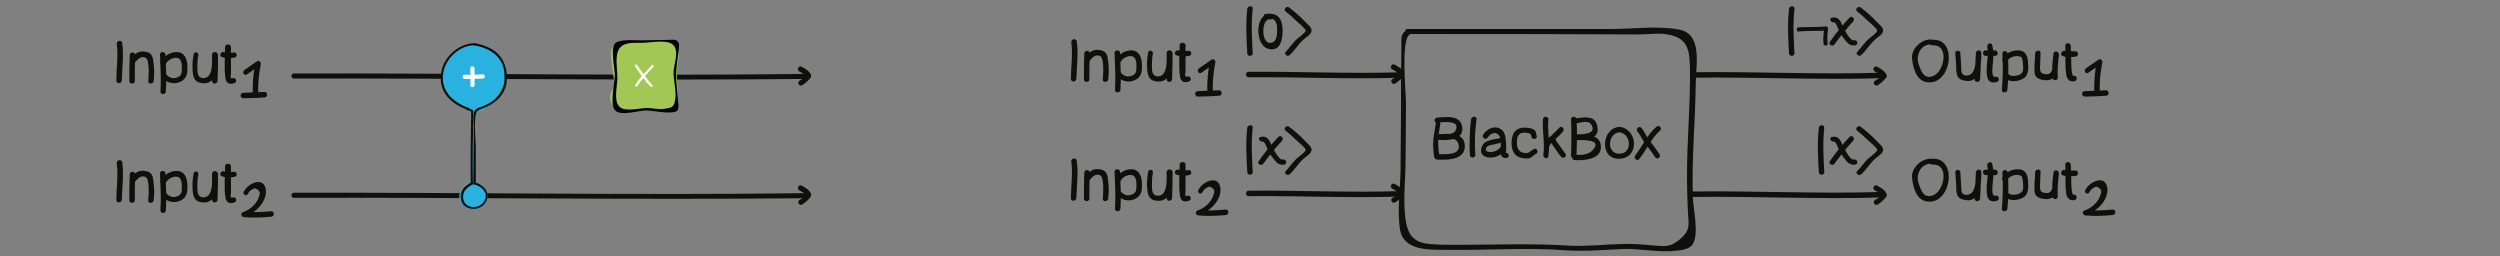 <?xml version="1.0" encoding="utf-8"?>
<!-- Generator: Adobe Illustrator 19.0.0, SVG Export Plug-In . SVG Version: 6.00 Build 0)  -->
<svg version="1.2" baseProfile="tiny" id="Layer_1" xmlns="http://www.w3.org/2000/svg" xmlns:xlink="http://www.w3.org/1999/xlink"
	 x="0px" y="0px" viewBox="0 0 595.3 61" xml:space="preserve">
<rect x="0" y="0" width="595.3" height="61" fill="#808080" stroke="none"/>
<g id="XMLID_1500_">
	<g id="XMLID_1831_">
		<path id="XMLID_1836_" fill="#0F0F0D" d="M193.1,17.8c-0.4-0.9-1.3-1.4-2.2-1.9c-0.7-0.4-1.3,0.7-0.6,1.1s1.4,0.7,1.7,1.5
			C192.3,19.1,193.4,18.5,193.1,17.8L193.1,17.8z"/>
	</g>
</g>
<g id="XMLID_44_">
	<g id="XMLID_1824_">
		<path id="XMLID_1829_" fill="#0F0F0D" d="M192,17.9c-0.4,0.6-1,1-1.6,1.3c-0.7,0.4-0.1,1.5,0.6,1.1c0.8-0.5,1.5-1.1,2-1.8
			c0.2-0.3,0-0.7-0.2-0.9C192.5,17.5,192.2,17.7,192,17.9L192,17.9z"/>
	</g>
</g>
<g id="XMLID_20_">
	<g id="XMLID_37_">
		<path id="XMLID_47_" fill="#0F0F0D" d="M70,18.7c40.6-0.1,81.1,0.5,121.7,0.1c0.8,0,0.8-1.2,0-1.2c-40.6,0.5-81.1-0.2-121.7-0.1
			C69.2,17.5,69.2,18.7,70,18.7L70,18.7z"/>
	</g>
</g>
<g id="XMLID_123_">
	<g id="XMLID_125_">
		<path id="XMLID_129_" fill="#0F0F0D" d="M193.1,46.1c-0.4-0.9-1.3-1.4-2.2-1.9c-0.7-0.4-1.3,0.7-0.6,1.1c0.7,0.4,1.4,0.7,1.7,1.5
			C192.3,47.5,193.4,46.8,193.1,46.1L193.1,46.1z"/>
	</g>
</g>
<g id="XMLID_116_">
	<g id="XMLID_118_">
		<path id="XMLID_122_" fill="#0F0F0D" d="M192,46.3c-0.4,0.6-1,1-1.6,1.3c-0.7,0.4-0.1,1.5,0.6,1.1c0.8-0.5,1.5-1.1,2-1.8
			c0.2-0.3,0-0.7-0.2-0.9C192.5,45.9,192.2,46,192,46.3L192,46.3z"/>
	</g>
</g>
<g id="XMLID_81_">
	<g id="XMLID_28_">
		<path id="XMLID_33_" fill="#0F0F0D" d="M70,47.1c40.6-0.1,81.1,0.5,121.7,0.1c0.8,0,0.8-1.2,0-1.2c-40.6,0.5-81.1-0.2-121.7-0.1
			C69.2,45.9,69.2,47.1,70,47.1L70,47.1z"/>
	</g>
</g>
<g id="XMLID_1600_">
	<g id="XMLID_1703_">
		<path id="XMLID_1709_" fill="#0F0F0D" d="M27.8,10.5c0.4,2.8-0.1,5.9-0.1,8.7c0,0.8,1.2,0.8,1.3,0c0.1-3,0.5-6.1,0.1-9
			C28.9,9.4,27.7,9.7,27.8,10.5L27.8,10.5z"/>
	</g>
</g>
<g id="XMLID_1601_">
	<g id="XMLID_1695_">
		<path id="XMLID_1701_" fill="#0F0F0D" d="M30.9,13.1c-0.1,2.1-0.1,4.2-0.1,6.2c0,0.8,1.3,0.8,1.3,0c0-2.1,0-4.1,0.1-6.2
			C32.2,12.3,30.9,12.3,30.9,13.1L30.9,13.1z"/>
	</g>
</g>
<g id="XMLID_1602_">
	<g id="XMLID_1687_">
		<path id="XMLID_1693_" fill="#0F0F0D" d="M32,15c0.6-0.6,1.1-1.3,1.9-1.4c1.1-0.1,1.3,0.8,1.4,1.6c0.2,1.4,0.1,2.7,0,4.1
			c-0.1,0.8,1.2,0.8,1.3,0c0.1-1.3,0.2-2.6,0-3.9c-0.1-0.8-0.1-1.9-0.7-2.5c-0.6-0.6-1.7-0.7-2.5-0.6c-1,0.2-1.6,1-2.3,1.7
			C30.6,14.7,31.4,15.6,32,15L32,15z"/>
	</g>
</g>
<g id="XMLID_1603_">
	<g id="XMLID_1679_">
		<path id="XMLID_1684_" fill="#0F0F0D" d="M38.1,13c0.1,2.9,0.3,5.9,0.1,8.8c0,0.8,1.2,0.8,1.3,0c0.2-2.9,0-5.9-0.1-8.8
			C39.3,12.2,38.1,12.2,38.1,13L38.1,13z"/>
	</g>
</g>
<g id="XMLID_1605_">
	<g id="XMLID_1670_">
		<path id="XMLID_1676_" fill="#0F0F0D" d="M39.4,15.3c0.5-0.8,1.1-1.3,2-1.5c1.5-0.3,1.9,0.8,1.9,2.1c0,1.1,0.1,2.1-1,2.5
			c-1.1,0.5-2.1,0.1-2.8-0.8c-0.5-0.6-1.4,0.3-0.9,0.9c1.1,1.2,2.8,1.7,4.3,1c1.8-0.8,1.8-2.4,1.7-4.1c-0.1-1.4-0.7-2.9-2.3-3
			s-3.1,0.8-4,2.2C37.9,15.3,38.9,16,39.4,15.3L39.4,15.3z"/>
	</g>
</g>
<g id="XMLID_1606_">
	<g id="XMLID_1662_">
		<path id="XMLID_1668_" fill="#0F0F0D" d="M46.1,12.9c-0.3,1.6-0.4,3.3-0.1,5c0.3,1.3,1,1.8,2.2,1.9c3.6,0.4,3.7-4.3,3.6-6.8
			c0-0.8-1.3-0.8-1.3,0c0,1.6,0.3,5.4-1.9,5.6c-1.5,0.1-1.6-1.2-1.6-2.3c0-1,0-2,0.2-3C47.5,12.5,46.3,12.1,46.1,12.9L46.1,12.9z"/>
	</g>
</g>
<g id="XMLID_1608_">
	<g id="XMLID_1654_">
		<path id="XMLID_1660_" fill="#0F0F0D" d="M50.6,13.1c0,2.1,0,4.1-0.1,6.2c0,0.8,1.2,0.8,1.3,0c0.1-2.1,0.1-4.1,0.1-6.2
			C51.8,12.3,50.6,12.3,50.6,13.1L50.6,13.1z"/>
	</g>
</g>
<g id="XMLID_1610_">
	<g id="XMLID_1646_">
		<path id="XMLID_1652_" fill="#0F0F0D" d="M53.6,11.2c0,2.4-0.3,5.1,0.1,7.5c0.2,1.2,1,1.5,2.1,1.1c0.8-0.2,0.4-1.4-0.3-1.2
			C54.6,18.9,55,18,55,17.4c0-0.7,0-1.5,0-2.2c0-1.4,0-2.7,0-4.1C54.9,10.4,53.6,10.4,53.6,11.2L53.6,11.2z"/>
	</g>
</g>
<g id="XMLID_1619_">
	<g id="XMLID_1639_">
		<path id="XMLID_1644_" fill="#0F0F0D" d="M52.9,13.6c1,0.3,2,0.3,3,0.1c0.8-0.2,0.5-1.4-0.3-1.2s-1.5,0.1-2.3-0.1
			S52.1,13.4,52.9,13.6L52.9,13.6z"/>
	</g>
</g>
<g id="XMLID_246_">
	<g id="XMLID_248_">
		<path id="XMLID_252_" fill="#0F0F0D" d="M27.8,38.9c0.4,2.8-0.1,5.9-0.1,8.7c0,0.8,1.2,0.8,1.3,0c0.1-3,0.5-6.1,0.1-9
			C28.9,37.8,27.7,38.1,27.8,38.9L27.8,38.9z"/>
	</g>
</g>
<g id="XMLID_239_">
	<g id="XMLID_241_">
		<path id="XMLID_245_" fill="#0F0F0D" d="M30.9,41.5c-0.1,2-0.1,4.1-0.1,6.2c0,0.8,1.3,0.8,1.3,0c0-2.1,0-4.1,0.1-6.2
			C32.2,40.7,30.9,40.7,30.9,41.5L30.9,41.5z"/>
	</g>
</g>
<g id="XMLID_232_">
	<g id="XMLID_234_">
		<path id="XMLID_238_" fill="#0F0F0D" d="M32,43.4c0.6-0.6,1.1-1.3,1.9-1.4c1.1-0.1,1.3,0.8,1.4,1.6c0.2,1.4,0.1,2.7,0,4.1
			c-0.1,0.8,1.2,0.8,1.3,0c0.1-1.3,0.2-2.6,0-3.9c-0.1-0.8-0.1-1.9-0.7-2.5c-0.6-0.6-1.7-0.7-2.5-0.6c-1,0.2-1.6,1-2.3,1.7
			C30.6,43.1,31.4,43.9,32,43.4L32,43.4z"/>
	</g>
</g>
<g id="XMLID_225_">
	<g id="XMLID_227_">
		<path id="XMLID_231_" fill="#0F0F0D" d="M38.1,41.3c0.1,2.9,0.3,5.9,0.1,8.8c0,0.8,1.2,0.8,1.3,0c0.2-2.9,0-5.9-0.1-8.8
			C39.3,40.5,38.1,40.5,38.1,41.3L38.1,41.3z"/>
	</g>
</g>
<g id="XMLID_218_">
	<g id="XMLID_220_">
		<path id="XMLID_224_" fill="#0F0F0D" d="M39.4,43.6c0.5-0.8,1.1-1.3,2-1.5c1.5-0.3,1.9,0.8,1.9,2.1c0,1.1,0.1,2.1-1,2.5
			c-1.1,0.5-2.1,0.1-2.8-0.8c-0.5-0.6-1.4,0.3-0.9,0.9c1.1,1.2,2.8,1.7,4.3,1c1.8-0.8,1.8-2.4,1.7-4.1c-0.1-1.4-0.7-2.9-2.3-3
			s-3.1,0.8-4,2.2C37.9,43.7,38.9,44.3,39.4,43.6L39.4,43.6z"/>
	</g>
</g>
<g id="XMLID_211_">
	<g id="XMLID_213_">
		<path id="XMLID_217_" fill="#0F0F0D" d="M46.1,41.3c-0.3,1.6-0.4,3.3-0.1,5c0.3,1.3,1,1.8,2.2,1.9c3.6,0.4,3.7-4.3,3.6-6.8
			c0-0.8-1.3-0.8-1.3,0c0,1.6,0.3,5.4-1.9,5.6c-1.5,0.1-1.6-1.2-1.6-2.3c0-1,0-2,0.2-3C47.5,40.8,46.3,40.5,46.1,41.3L46.1,41.3z"/>
	</g>
</g>
<g id="XMLID_204_">
	<g id="XMLID_206_">
		<path id="XMLID_210_" fill="#0F0F0D" d="M50.6,41.4c0,2.1,0,4.1-0.1,6.2c0,0.8,1.2,0.8,1.3,0c0.1-2.1,0.1-4.1,0.1-6.2
			C51.8,40.6,50.6,40.6,50.6,41.4L50.6,41.4z"/>
	</g>
</g>
<g id="XMLID_197_">
	<g id="XMLID_199_">
		<path id="XMLID_203_" fill="#0F0F0D" d="M53.6,39.6c0,2.4-0.3,5.1,0.1,7.5c0.2,1.2,1,1.5,2.1,1.1c0.8-0.2,0.4-1.4-0.3-1.2
			c-0.9,0.3-0.5-0.6-0.5-1.2c0-0.7,0-1.5,0-2.2c0-1.4,0-2.7,0-4.1C54.9,38.8,53.6,38.8,53.6,39.6L53.6,39.6z"/>
	</g>
</g>
<g id="XMLID_190_">
	<g id="XMLID_192_">
		<path id="XMLID_196_" fill="#0F0F0D" d="M52.9,42c1,0.3,2,0.3,3,0.1c0.8-0.2,0.5-1.4-0.3-1.2s-1.5,0.1-2.3-0.1
			C52.5,40.6,52.1,41.8,52.9,42L52.9,42z"/>
	</g>
</g>
<g id="XMLID_34_">
	<g id="XMLID_1159_">
		<g id="XMLID_275_">
			<path id="XMLID_279_" fill="#0F0F0D" d="M58.8,17.7c1-0.7,1.9-1.3,2.9-2c-0.3-0.2-0.6-0.5-0.9-0.7c-0.5,2.5-0.7,5-0.6,7.6
				c0,0.8,1.3,0.8,1.3,0c-0.1-2.4,0.1-4.9,0.6-7.3c0.1-0.5-0.4-1-0.9-0.7c-1,0.7-1.9,1.3-2.9,2C57.5,17.1,58.1,18.2,58.8,17.7
				L58.8,17.7z"/>
		</g>
	</g>
	<g id="XMLID_795_">
		<g id="XMLID_269_">
			<path id="XMLID_273_" fill="#0F0F0D" d="M57.9,23.4c1.7,0,3.4-0.1,5.1-0.2c0.8,0,0.8-1.3,0-1.3c-1.7,0.1-3.4,0.1-5.1,0.2
				C57.1,22.1,57.1,23.4,57.9,23.4L57.9,23.4z"/>
		</g>
	</g>
</g>
<g id="XMLID_32_">
	<g id="XMLID_266_">
		<path id="XMLID_288_" fill="#0F0F0D" d="M59,46.2c0.2-0.4,0.5-0.8,0.9-1c0.6-0.4,0.9-0.5,1.5,0c0.5,0.4,0.5,0.6,0.4,1.2
			c-0.1,0.4-0.3,0.8-0.4,1.1c-0.7,1.4-2,2.5-3.5,3c-0.7,0.2-0.5,1.2,0.2,1.2c2.2,0.2,4.3,0.1,6.5-0.1c0.8-0.1,0.8-1.3,0-1.3
			c-2.2,0.2-4.3,0.3-6.5,0.1c0.1,0.4,0.1,0.8,0.2,1.2c2.5-0.9,5.3-3.5,5-6.4c-0.4-3.2-4-1.7-5.1,0.2C57.5,46.2,58.6,46.9,59,46.2
			L59,46.2z"/>
	</g>
</g>
<g id="XMLID_406_">
	<g id="XMLID_407_">
		<path id="XMLID_408_" fill="#0F0F0D" d="M449.2,17.8c-0.4-0.9-1.3-1.4-2.2-1.9c-0.7-0.4-1.3,0.7-0.6,1.1c0.7,0.4,1.4,0.7,1.7,1.5
			C448.5,19.1,449.6,18.5,449.2,17.8L449.2,17.8z"/>
	</g>
</g>
<g id="XMLID_403_">
	<g id="XMLID_404_">
		<path id="XMLID_405_" fill="#0F0F0D" d="M448.1,17.9c-0.4,0.6-1,1-1.6,1.3c-0.7,0.4-0.1,1.5,0.6,1.1c0.8-0.5,1.5-1.1,2-1.8
			c0.2-0.3,0-0.7-0.2-0.9C448.7,17.5,448.3,17.7,448.1,17.9L448.1,17.9z"/>
	</g>
</g>
<g id="XMLID_1592_">
	<g id="XMLID_1817_">
		<path id="XMLID_1822_" fill="#0F0F0D" d="M334.3,17.3c-0.4-0.9-1.3-1.4-2.2-1.9c-0.7-0.4-1.3,0.7-0.6,1.1c0.7,0.4,1.4,0.7,1.7,1.5
			C333.5,18.7,334.6,18,334.3,17.3L334.3,17.3z"/>
	</g>
</g>
<g id="XMLID_1517_">
	<g id="XMLID_1809_">
		<path id="XMLID_1815_" fill="#0F0F0D" d="M333.2,17.5c-0.4,0.6-1,1-1.6,1.3c-0.7,0.4-0.1,1.5,0.6,1.1c0.8-0.5,1.5-1.1,2-1.8
			c0.2-0.3,0-0.7-0.2-0.9C333.7,17.1,333.4,17.2,333.2,17.5L333.2,17.5z"/>
	</g>
</g>
<g id="XMLID_402_">
	<g id="XMLID_1768_">
		<path id="XMLID_1774_" fill="#0F0F0D" d="M297,2.1c-0.4,3.5-0.2,7.1,0,10.6c0,0.8,1.3,0.8,1.3,0c-0.2-3.5-0.4-7.1,0-10.6
			C298.4,1.3,297.1,1.3,297,2.1L297,2.1z"/>
	</g>
</g>
<g id="XMLID_401_">
	<g id="XMLID_1760_">
		<path id="XMLID_1766_" fill="#0F0F0D" d="M307.1,13.1c1.2-1.1,2-2.5,3.2-3.6c0.6-0.6,2-1.3,2-2.2c0.1-0.8-1-1.5-1.4-2
			c-1.2-1.3-2.5-2.4-3.9-3.5c-0.6-0.5-1.5,0.4-0.9,0.9c0.9,0.7,1.8,1.5,2.6,2.3c0.3,0.3,2.3,1.9,2.2,2.3c0,0.5-1.9,1.8-2.3,2.2
			c-0.9,0.9-1.6,2-2.5,2.9C305.7,12.8,306.6,13.7,307.1,13.1L307.1,13.1z"/>
	</g>
</g>
<g id="XMLID_387_">
	<g id="XMLID_394_">
		<g id="XMLID_398_">
			<g id="XMLID_399_">
				<path id="XMLID_400_" fill="#0F0F0D" d="M300.6,33.7c0.6-0.1,1.1,1.6,1.3,2c0.3,0.7,0.7,1.3,1.2,1.9c0.7,1,1.4,1.8,2.7,1.6
					c0.8-0.2,0.5-1.4-0.3-1.2c-1.1,0.2-2.5-3-2.9-3.8c-0.4-1-1.1-1.9-2.3-1.6C299.4,32.6,299.8,33.8,300.6,33.7L300.6,33.7z"/>
			</g>
		</g>
		<g id="XMLID_395_">
			<g id="XMLID_396_">
				<path id="XMLID_397_" fill="#0F0F0D" d="M300.8,39c1.4-1.9,2.9-3.8,4.5-5.5c0.5-0.6-0.3-1.5-0.9-0.9c-1.7,1.8-3.3,3.8-4.7,5.8
					C299.2,39,300.3,39.6,300.8,39L300.8,39z"/>
			</g>
		</g>
	</g>
	<g id="XMLID_391_">
		<g id="XMLID_392_">
			<path id="XMLID_393_" fill="#0F0F0D" d="M297,30.4c-0.4,3.5-0.2,7.1,0,10.6c0,0.8,1.3,0.8,1.3,0c-0.2-3.5-0.4-7.1,0-10.6
				C298.4,29.6,297.1,29.7,297,30.4L297,30.4z"/>
		</g>
	</g>
	<g id="XMLID_388_">
		<g id="XMLID_389_">
			<path id="XMLID_390_" fill="#0F0F0D" d="M307.1,41.5c1.2-1.1,2-2.5,3.2-3.6c0.6-0.6,2-1.3,2-2.2c0.1-0.8-1-1.5-1.4-2
				c-1.2-1.3-2.5-2.4-3.9-3.5c-0.6-0.5-1.5,0.4-0.9,0.9c0.9,0.7,1.8,1.5,2.6,2.3c0.3,0.3,2.3,1.9,2.2,2.3c0,0.5-1.9,1.8-2.3,2.2
				c-0.9,0.9-1.6,2-2.5,2.9C305.7,41.2,306.6,42,307.1,41.5L307.1,41.5z"/>
		</g>
	</g>
</g>
<g id="XMLID_351_">
	<g id="XMLID_358_">
		<g id="XMLID_385_">
			<path id="XMLID_386_" fill="#0F0F0D" d="M436.6,33.7c0.6-0.1,1.1,1.6,1.3,2c0.3,0.7,0.7,1.3,1.2,1.9c0.7,1,1.4,1.8,2.7,1.6
				c0.8-0.2,0.5-1.4-0.3-1.2c-1.1,0.2-2.5-3-2.9-3.8c-0.4-1-1.1-1.9-2.3-1.6C435.5,32.6,435.8,33.8,436.6,33.7L436.6,33.7z"/>
		</g>
	</g>
	<g id="XMLID_354_">
		<g id="XMLID_356_">
			<path id="XMLID_357_" fill="#0F0F0D" d="M436.8,39c1.4-1.9,2.9-3.8,4.5-5.5c0.5-0.6-0.3-1.5-0.9-0.9c-1.7,1.8-3.3,3.8-4.7,5.8
				C435.3,39,436.4,39.6,436.8,39L436.8,39z"/>
		</g>
	</g>
</g>
<g id="XMLID_9_">
	<g id="XMLID_22_">
		<g id="XMLID_23_">
			<path id="XMLID_127_" fill="#0F0F0D" d="M436.6,5.3c0.6-0.1,1.1,1.6,1.3,2c0.3,0.7,0.7,1.3,1.2,1.9c0.7,1,1.4,1.8,2.7,1.6
				c0.8-0.2,0.5-1.4-0.3-1.2c-1.1,0.2-2.5-3-2.9-3.8c-0.4-1-1.1-1.9-2.3-1.6C435.5,4.2,435.8,5.4,436.6,5.3L436.6,5.3z"/>
		</g>
	</g>
	<g id="XMLID_10_">
		<g id="XMLID_11_">
			<path id="XMLID_19_" fill="#0F0F0D" d="M436.8,10.6c1.4-1.9,2.9-3.8,4.5-5.5c0.5-0.6-0.3-1.5-0.9-0.9c-1.7,1.8-3.3,3.8-4.7,5.8
				C435.3,10.6,436.4,11.2,436.8,10.6L436.8,10.6z"/>
		</g>
	</g>
</g>
<g id="XMLID_347_">
	<g id="XMLID_349_">
		<path id="XMLID_350_" fill="#0F0F0D" d="M433.1,30.4c-0.4,3.5-0.2,7.1,0,10.6c0,0.8,1.3,0.8,1.3,0c-0.2-3.5-0.4-7.1,0-10.6
			C434.4,29.6,433.2,29.7,433.1,30.4L433.1,30.4z"/>
	</g>
</g>
<g id="XMLID_341_">
	<g id="XMLID_342_">
		<path id="XMLID_343_" fill="#0F0F0D" d="M443.2,41.5c1.2-1.1,2-2.5,3.2-3.6c0.6-0.6,2-1.3,2-2.2c0.1-0.8-1-1.5-1.4-2
			c-1.2-1.3-2.5-2.4-3.9-3.5c-0.6-0.5-1.5,0.4-0.9,0.9c0.9,0.7,1.8,1.5,2.6,2.3c0.3,0.3,2.3,1.9,2.2,2.3c0,0.5-1.9,1.8-2.3,2.2
			c-0.9,0.9-1.6,2-2.5,2.9C441.7,41.2,442.6,42,443.2,41.5L443.2,41.5z"/>
	</g>
</g>
<g id="XMLID_336_">
	<g id="XMLID_1728_">
		<path id="XMLID_1733_" fill="#0F0F0D" d="M403,18.5c15.1-0.2,30.3,0.6,45.4,0.1c0.8,0,0.8-1.3,0-1.3c-15.1,0.5-30.2-0.3-45.4-0.1
			C402.2,17.3,402.2,18.5,403,18.5L403,18.5z"/>
	</g>
</g>
<g id="XMLID_335_">
	<g id="XMLID_1719_">
		<path id="XMLID_1725_" fill="#0F0F0D" d="M297.3,18.4c12.1-0.1,24.3,0.5,36.4,0.1c0.8,0,0.8-1.3,0-1.3
			c-12.1,0.4-24.3-0.2-36.4-0.1C296.5,17.1,296.5,18.4,297.3,18.4L297.3,18.4z"/>
	</g>
</g>
<g id="XMLID_329_">
	<g id="XMLID_332_">
		<path id="XMLID_334_" fill="#0F0F0D" d="M449.2,46.1c-0.4-0.9-1.3-1.4-2.2-1.9c-0.7-0.4-1.3,0.7-0.6,1.1c0.7,0.4,1.4,0.7,1.7,1.5
			C448.5,47.5,449.6,46.8,449.2,46.1L449.2,46.1z"/>
	</g>
</g>
<g id="XMLID_325_">
	<g id="XMLID_327_">
		<path id="XMLID_328_" fill="#0F0F0D" d="M448.1,46.3c-0.4,0.6-1,1-1.6,1.3c-0.7,0.4-0.1,1.5,0.6,1.1c0.8-0.5,1.5-1.1,2-1.8
			c0.2-0.3,0-0.7-0.2-0.9C448.7,45.9,448.3,46,448.1,46.3L448.1,46.3z"/>
	</g>
</g>
<g id="XMLID_320_">
	<g id="XMLID_321_">
		<path id="XMLID_322_" fill="#0F0F0D" d="M334.3,45.7c-0.4-0.9-1.3-1.4-2.2-1.9c-0.7-0.4-1.3,0.7-0.6,1.1c0.7,0.4,1.4,0.7,1.7,1.5
			C333.5,47,334.6,46.4,334.3,45.7L334.3,45.7z"/>
	</g>
</g>
<g id="XMLID_314_">
	<g id="XMLID_315_">
		<path id="XMLID_318_" fill="#0F0F0D" d="M333.2,45.8c-0.4,0.6-1,1-1.6,1.3c-0.7,0.4-0.1,1.5,0.6,1.1c0.8-0.5,1.5-1.1,2-1.8
			c0.2-0.3,0-0.7-0.2-0.9C333.7,45.4,333.4,45.6,333.2,45.8L333.2,45.8z"/>
	</g>
</g>
<g id="XMLID_308_">
	<g id="XMLID_311_">
		<path id="XMLID_313_" fill="#0F0F0D" d="M403,46.9c15.1-0.2,30.3,0.6,45.4,0.1c0.8,0,0.8-1.3,0-1.3c-15.1,0.5-30.2-0.3-45.4-0.1
			C402.2,45.6,402.2,46.9,403,46.9L403,46.9z"/>
	</g>
</g>
<g id="XMLID_304_">
	<g id="XMLID_306_">
		<path id="XMLID_307_" fill="#0F0F0D" d="M297.3,46.7c12.1-0.1,24.3,0.5,36.4,0.1c0.8,0,0.8-1.3,0-1.3c-12.1,0.4-24.3-0.2-36.4-0.1
			C296.5,45.5,296.5,46.7,297.3,46.7L297.3,46.7z"/>
	</g>
</g>
<g id="XMLID_299_">
	<g id="XMLID_300_">
		<path id="XMLID_301_" fill="#0F0F0D" d="M255.1,10.1c0.4,2.8-0.1,5.9-0.1,8.7c0,0.8,1.2,0.8,1.3,0c0.1-3,0.5-6.1,0.1-9
			C256.2,9,255,9.3,255.1,10.1L255.1,10.1z"/>
	</g>
</g>
<g id="XMLID_293_">
	<g id="XMLID_294_">
		<path id="XMLID_297_" fill="#0F0F0D" d="M258.2,12.7c-0.1,2.1-0.1,4.1-0.1,6.2c0,0.8,1.3,0.8,1.3,0c0-2.1,0-4.1,0.1-6.2
			C259.5,11.9,258.2,11.9,258.2,12.7L258.2,12.7z"/>
	</g>
</g>
<g id="XMLID_284_">
	<g id="XMLID_290_">
		<path id="XMLID_292_" fill="#0F0F0D" d="M259.3,14.6c0.6-0.6,1.1-1.3,1.9-1.4c1.1-0.1,1.3,0.8,1.4,1.6c0.2,1.4,0.1,2.7,0,4.1
			c-0.1,0.8,1.2,0.8,1.3,0c0.1-1.3,0.2-2.6,0-3.9c-0.1-0.8-0.1-1.9-0.7-2.5s-1.7-0.7-2.5-0.6c-1,0.2-1.6,1-2.3,1.7
			C257.9,14.3,258.8,15.2,259.3,14.6L259.3,14.6z"/>
	</g>
</g>
<g id="XMLID_280_">
	<g id="XMLID_282_">
		<path id="XMLID_283_" fill="#0F0F0D" d="M265.4,12.6c0.1,2.9,0.3,5.9,0.1,8.8c0,0.8,1.2,0.8,1.3,0c0.2-2.9,0-5.9-0.1-8.8
			C266.7,11.8,265.4,11.8,265.4,12.6L265.4,12.6z"/>
	</g>
</g>
<g id="XMLID_261_">
	<g id="XMLID_262_">
		<path id="XMLID_263_" fill="#0F0F0D" d="M266.7,14.9c0.5-0.8,1.1-1.3,2-1.5c1.5-0.3,1.9,0.8,1.9,2.1c0,1.1,0.1,2.1-1,2.5
			c-1.1,0.5-2.1,0.1-2.8-0.8c-0.5-0.6-1.4,0.3-0.9,0.9c1.1,1.2,2.8,1.7,4.3,1c1.8-0.8,1.8-2.4,1.7-4.1c-0.1-1.4-0.7-2.9-2.3-3
			s-3.1,0.8-4,2.2C265.2,14.9,266.2,15.6,266.7,14.9L266.7,14.9z"/>
	</g>
</g>
<g id="XMLID_255_">
	<g id="XMLID_256_">
		<path id="XMLID_259_" fill="#0F0F0D" d="M273.4,12.5c-0.3,1.6-0.4,3.3-0.1,5c0.3,1.3,1,1.8,2.2,1.9c3.6,0.4,3.7-4.3,3.6-6.8
			c0-0.8-1.3-0.8-1.3,0c0,1.6,0.3,5.4-1.9,5.6c-1.5,0.1-1.6-1.2-1.6-2.3c0-1,0-2,0.2-3C274.8,12.1,273.6,11.7,273.4,12.5L273.4,12.5
			z"/>
	</g>
</g>
<g id="XMLID_188_">
	<g id="XMLID_189_">
		<path id="XMLID_254_" fill="#0F0F0D" d="M277.9,12.7c0,2.1,0,4.1-0.1,6.2c0,0.8,1.2,0.8,1.3,0c0.1-2.1,0.1-4.1,0.1-6.2
			C279.2,11.9,277.9,11.9,277.9,12.7L277.9,12.7z"/>
	</g>
</g>
<g id="XMLID_185_">
	<g id="XMLID_186_">
		<path id="XMLID_187_" fill="#0F0F0D" d="M280.9,10.8c0,2.4-0.3,5.1,0.1,7.5c0.2,1.2,1,1.5,2.1,1.1c0.8-0.2,0.4-1.4-0.3-1.2
			c-0.9,0.3-0.5-0.6-0.5-1.2c0-0.7,0-1.5,0-2.2c0-1.4,0-2.7,0-4.1C282.2,10,280.9,10,280.9,10.8L280.9,10.8z"/>
	</g>
</g>
<g id="XMLID_182_">
	<g id="XMLID_183_">
		<path id="XMLID_184_" fill="#0F0F0D" d="M280.2,13.2c1,0.3,2,0.3,3,0.1c0.8-0.2,0.5-1.4-0.3-1.2s-1.5,0.1-2.3-0.1
			S279.4,13,280.2,13.2L280.2,13.2z"/>
	</g>
</g>
<g id="XMLID_179_">
	<g id="XMLID_180_">
		<path id="XMLID_181_" fill="#0F0F0D" d="M255.1,38.5c0.4,2.8-0.1,5.9-0.1,8.7c0,0.8,1.2,0.8,1.3,0c0.1-3,0.5-6.1,0.1-9
			C256.2,37.4,255,37.7,255.1,38.5L255.1,38.5z"/>
	</g>
</g>
<g id="XMLID_176_">
	<g id="XMLID_177_">
		<path id="XMLID_178_" fill="#0F0F0D" d="M258.2,41.1c-0.1,2.1-0.1,4.1-0.1,6.2c0,0.8,1.3,0.8,1.3,0c0-2.1,0-4.1,0.1-6.2
			C259.5,40.3,258.2,40.3,258.2,41.1L258.2,41.1z"/>
	</g>
</g>
<g id="XMLID_173_">
	<g id="XMLID_174_">
		<path id="XMLID_175_" fill="#0F0F0D" d="M259.3,43c0.6-0.6,1.1-1.3,1.9-1.4c1.1-0.1,1.3,0.8,1.4,1.6c0.2,1.4,0.1,2.7,0,4.1
			c-0.1,0.8,1.2,0.8,1.3,0c0.1-1.3,0.2-2.6,0-3.9c-0.1-0.8-0.1-1.9-0.7-2.5s-1.7-0.7-2.5-0.6c-1,0.2-1.6,1-2.3,1.7
			C257.9,42.7,258.8,43.5,259.3,43L259.3,43z"/>
	</g>
</g>
<g id="XMLID_170_">
	<g id="XMLID_171_">
		<path id="XMLID_172_" fill="#0F0F0D" d="M265.4,40.9c0.1,2.9,0.3,5.9,0.1,8.8c0,0.8,1.2,0.8,1.3,0c0.2-2.9,0-5.9-0.1-8.8
			C266.7,40.1,265.4,40.1,265.4,40.9L265.4,40.9z"/>
	</g>
</g>
<g id="XMLID_167_">
	<g id="XMLID_168_">
		<path id="XMLID_169_" fill="#0F0F0D" d="M266.7,43.2c0.5-0.8,1.1-1.3,2-1.5c1.5-0.3,1.9,0.8,1.9,2.1c0,1.1,0.1,2.1-1,2.5
			c-1.1,0.5-2.1,0.1-2.8-0.8c-0.5-0.6-1.4,0.3-0.9,0.9c1.1,1.2,2.8,1.7,4.3,1c1.8-0.8,1.8-2.4,1.7-4.1c-0.1-1.4-0.7-2.9-2.3-3
			s-3.1,0.8-4,2.2C265.2,43.3,266.2,43.9,266.7,43.2L266.7,43.2z"/>
	</g>
</g>
<g id="XMLID_164_">
	<g id="XMLID_165_">
		<path id="XMLID_166_" fill="#0F0F0D" d="M273.4,40.9c-0.3,1.6-0.4,3.3-0.1,5c0.3,1.3,1,1.8,2.2,1.9c3.6,0.4,3.7-4.3,3.6-6.8
			c0-0.8-1.3-0.8-1.3,0c0,1.6,0.3,5.4-1.9,5.6c-1.5,0.1-1.6-1.2-1.6-2.3c0-1,0-2,0.2-3C274.8,40.4,273.6,40.1,273.4,40.9L273.4,40.9
			z"/>
	</g>
</g>
<g id="XMLID_161_">
	<g id="XMLID_162_">
		<path id="XMLID_163_" fill="#0F0F0D" d="M277.9,41c0,2.1,0,4.1-0.1,6.2c0,0.8,1.2,0.8,1.3,0c0.1-2.1,0.1-4.1,0.1-6.2
			C279.2,40.2,277.9,40.2,277.9,41L277.9,41z"/>
	</g>
</g>
<g id="XMLID_158_">
	<g id="XMLID_159_">
		<path id="XMLID_160_" fill="#0F0F0D" d="M280.9,39.2c0,2.4-0.3,5.1,0.1,7.5c0.2,1.2,1,1.5,2.1,1.1c0.8-0.2,0.4-1.4-0.3-1.2
			c-0.9,0.3-0.5-0.6-0.5-1.2c0-0.7,0-1.5,0-2.2c0-1.4,0-2.7,0-4.1C282.2,38.4,280.9,38.4,280.9,39.2L280.9,39.2z"/>
	</g>
</g>
<g id="XMLID_155_">
	<g id="XMLID_156_">
		<path id="XMLID_157_" fill="#0F0F0D" d="M280.2,41.6c1,0.3,2,0.3,3,0.1c0.8-0.2,0.5-1.4-0.3-1.2s-1.5,0.1-2.3-0.1
			C279.8,40.2,279.4,41.4,280.2,41.6L280.2,41.6z"/>
	</g>
</g>
<g id="XMLID_1627_">
	<g id="XMLID_1623_">
		<path id="XMLID_1635_" fill="#0F0F0D" d="M460,9.4c-2.4-0.2-5,2.2-4.7,4.6c0.3,2.7,1.3,5.9,4.5,5.6c5-0.4,6.2-10.6,0.3-10.1
			c-0.8,0.1-0.8,1.3,0,1.3c4.2-0.3,2.9,6.3,0.2,7.3c-2.3,0.9-2.9-1.3-3.5-3c-0.6-2.1,0.7-4.7,3.2-4.5C460.8,10.7,460.8,9.5,460,9.4
			L460,9.4z"/>
	</g>
</g>
<g id="XMLID_1642_">
	<g id="XMLID_1615_">
		<path id="XMLID_1621_" fill="#0F0F0D" d="M465.6,12.7c0.1,0.9,0.1,1.9,0.2,2.8c0,0.7,0,1.6,0.2,2.3c0.3,1.2,1.5,1.4,2.6,1.5
			c3.1,0,3.2-4.5,3.2-6.7c0-0.8-1.2-0.8-1.3,0c-0.1,2.1-0.2,4.2-0.3,6.3c0,0.8,1.2,0.8,1.3,0c0.1-2.1,0.2-4.2,0.3-6.3
			c-0.4,0-0.8,0-1.3,0c0,1.6,0.1,5.4-2.2,5.4c-1.3,0-1.3-1-1.3-2.1c-0.1-1.1-0.1-2.2-0.2-3.3C466.8,11.9,465.5,11.9,465.6,12.7
			L465.6,12.7z"/>
	</g>
</g>
<g id="XMLID_1649_">
	<g id="XMLID_1599_">
		<path id="XMLID_1613_" fill="#0F0F0D" d="M473.2,11.1c0.5,2.4-0.5,4.8,0,7.2c0.2,1.2,1.2,1.6,2.3,1.2c0.8-0.2,0.4-1.5-0.3-1.2
			c-1.3,0.4-0.6-3.3-0.6-3.9c0.1-1.2,0.1-2.4-0.2-3.6C474.3,10,473.1,10.3,473.2,11.1L473.2,11.1z"/>
	</g>
</g>
<g id="XMLID_1658_">
	<g id="XMLID_1591_">
		<path id="XMLID_1596_" fill="#0F0F0D" d="M472.8,13.3c0.8,0,1.6,0,2.3,0c0.8,0,0.8-1.2,0-1.3c-0.8,0-1.6,0-2.3,0
			C472,12,472,13.3,472.8,13.3L472.8,13.3z"/>
	</g>
</g>
<g id="XMLID_1666_">
	<g id="XMLID_1584_">
		<path id="XMLID_1588_" fill="#0F0F0D" d="M476.8,12.8c0.2,2.9,0.1,5.7-0.1,8.6c-0.1,0.8,1.2,0.8,1.3,0c0.3-2.9,0.3-5.7,0.1-8.6
			C478,12,476.8,11.9,476.8,12.8L476.8,12.8z"/>
	</g>
</g>
<g id="XMLID_1674_">
	<g id="XMLID_1577_">
		<path id="XMLID_1581_" fill="#0F0F0D" d="M477.9,14.6c0.4-0.7,1-1,1.8-1.2c0.5-0.1,1.3-0.1,1.7,0.3c0.2,0.3,0.2,0.9,0.3,1.3
			c0,0.6,0.2,1.5-0.1,2.1c-0.4,1-2.6,1.3-3.4,0.6c-0.6-0.5-1.5,0.4-0.9,0.9c1.2,1,3.2,0.9,4.5,0.1c1.4-0.8,1.2-2.8,1.1-4.1
			c-0.1-1.5-0.8-2.7-2.5-2.6c-1.4,0-2.8,0.7-3.5,1.9C476.4,14.7,477.5,15.3,477.9,14.6L477.9,14.6z"/>
	</g>
</g>
<g id="XMLID_1682_">
	<g id="XMLID_1570_">
		<path id="XMLID_1574_" fill="#0F0F0D" d="M484.6,12.7c0,1.5-0.3,3.3-0.1,4.8c0.2,1.2,1.4,1.5,2.5,1.6c3.4,0.3,3-3.9,3.2-6.2
			c0.1-0.7-1.1-0.9-1.2-0.2c-0.3,1.9-0.4,3.9-0.3,5.8c0.1,0.8,1.3,0.8,1.3,0c-0.1-1.8,0-3.7,0.3-5.5c-0.4-0.1-0.8-0.1-1.2-0.2
			c-0.1,0.9-0.2,1.9-0.3,2.8c-0.1,1.3-0.4,2.4-2.1,2c-1.2-0.2-0.9-1.4-0.9-2.3s0.1-1.9,0.1-2.8C485.9,11.9,484.7,11.9,484.6,12.7
			L484.6,12.7z"/>
	</g>
</g>
<g id="XMLID_1690_">
	<g id="XMLID_1563_">
		<path id="XMLID_1567_" fill="#0F0F0D" d="M491.8,10.9c0.1,2.2-0.1,4.6,0.2,6.8c0.1,1.1,0.9,2,2.1,1.6c0.7-0.3,0.4-1.5-0.3-1.2
			c-0.6,0.2-0.6-3.3-0.6-3.7c0-1.2-0.1-2.3-0.1-3.5C493,10.1,491.7,10.1,491.8,10.9L491.8,10.9z"/>
	</g>
</g>
<g id="XMLID_1698_">
	<g id="XMLID_1555_">
		<path id="XMLID_1560_" fill="#0F0F0D" d="M491.1,13.3c0.9,0.4,2.1,0.3,3.1,0.2c0.8,0,0.8-1.3,0-1.3c-0.4,0-0.8,0-1.2,0
			c-0.3,0-0.9,0.1-1.2-0.1C491,11.9,490.4,13,491.1,13.3L491.1,13.3z"/>
	</g>
</g>
<g id="XMLID_331_">
	<g id="XMLID_333_">
		<path id="XMLID_337_" fill="#0F0F0D" d="M460,37.8c-2.4-0.2-5,2.2-4.7,4.6c0.3,2.7,1.3,5.9,4.5,5.6C464.8,47.6,466,37.4,460,37.8
			c-0.7,0.2-0.7,1.4,0.1,1.4c4.2-0.3,2.9,6.3,0.2,7.3c-2.3,0.9-2.9-1.3-3.5-3c-0.6-2.1,0.7-4.7,3.2-4.5
			C460.8,39.1,460.8,37.8,460,37.8L460,37.8z"/>
	</g>
</g>
<g id="XMLID_324_">
	<g id="XMLID_326_">
		<path id="XMLID_330_" fill="#0F0F0D" d="M465.6,41.1c0.1,0.9,0.1,1.9,0.2,2.8c0,0.7,0,1.6,0.2,2.3c0.3,1.2,1.5,1.4,2.6,1.5
			c3.1,0,3.2-4.5,3.2-6.7c0-0.8-1.2-0.8-1.3,0c-0.1,2.1-0.2,4.2-0.3,6.3c0,0.8,1.2,0.8,1.3,0c0.1-2.1,0.2-4.2,0.3-6.3
			c-0.4,0-0.8,0-1.3,0c0,1.6,0.1,5.4-2.2,5.4c-1.3,0-1.3-1-1.3-2.1c-0.1-1.1-0.1-2.2-0.2-3.3C466.8,40.3,465.5,40.2,465.6,41.1
			L465.6,41.1z"/>
	</g>
</g>
<g id="XMLID_317_">
	<g id="XMLID_319_">
		<path id="XMLID_323_" fill="#0F0F0D" d="M473.2,39.4c0.5,2.4-0.5,4.8,0,7.2c0.2,1.2,1.2,1.6,2.3,1.2c0.8-0.2,0.4-1.5-0.3-1.2
			c-1.3,0.4-0.6-3.3-0.6-3.9c0.1-1.2,0.1-2.4-0.2-3.6C474.3,38.3,473.1,38.6,473.2,39.4L473.2,39.4z"/>
	</g>
</g>
<g id="XMLID_310_">
	<g id="XMLID_312_">
		<path id="XMLID_316_" fill="#0F0F0D" d="M472.8,41.7c0.8,0,1.6,0,2.3,0c0.8,0,0.8-1.2,0-1.3c-0.8,0-1.6,0-2.3,0
			C472,40.4,472,41.6,472.8,41.7L472.8,41.7z"/>
	</g>
</g>
<g id="XMLID_303_">
	<g id="XMLID_305_">
		<path id="XMLID_309_" fill="#0F0F0D" d="M476.8,41.1c0.2,2.9,0.1,5.7-0.1,8.6c-0.1,0.8,1.2,0.8,1.3,0c0.3-2.9,0.3-5.7,0.1-8.6
			C478,40.3,476.8,40.3,476.8,41.1L476.8,41.1z"/>
	</g>
</g>
<g id="XMLID_296_">
	<g id="XMLID_298_">
		<path id="XMLID_302_" fill="#0F0F0D" d="M477.9,42.9c0.4-0.7,1-1,1.8-1.2c0.5-0.1,1.3-0.1,1.7,0.3c0.2,0.3,0.2,0.9,0.3,1.3
			c0,0.6,0.2,1.5-0.1,2.1c-0.4,1-2.6,1.3-3.4,0.6c-0.6-0.5-1.5,0.4-0.9,0.9c1.2,1,3.2,0.9,4.5,0.1c1.4-0.8,1.2-2.8,1.1-4.1
			c-0.1-1.5-0.8-2.7-2.5-2.6c-1.4,0-2.8,0.7-3.5,1.9C476.4,43,477.5,43.6,477.9,42.9L477.9,42.9z"/>
	</g>
</g>
<g id="XMLID_289_">
	<g id="XMLID_291_">
		<path id="XMLID_295_" fill="#0F0F0D" d="M484.6,41c0,1.5-0.3,3.3-0.1,4.8c0.2,1.2,1.4,1.5,2.5,1.6c3.4,0.3,3-3.9,3.2-6.2
			c0.1-0.7-1.1-0.9-1.2-0.2c-0.3,1.9-0.4,3.9-0.3,5.8c0.1,0.8,1.3,0.8,1.3,0c-0.1-1.8,0-3.7,0.3-5.5c-0.4-0.1-0.8-0.1-1.2-0.2
			c-0.1,0.9-0.2,1.9-0.3,2.8c-0.1,1.3-0.4,2.4-2.1,2c-1.2-0.2-0.9-1.4-0.9-2.3c0-0.9,0.1-1.9,0.1-2.8
			C485.9,40.2,484.7,40.2,484.6,41L484.6,41z"/>
	</g>
</g>
<g id="XMLID_258_">
	<g id="XMLID_260_">
		<path id="XMLID_264_" fill="#0F0F0D" d="M491.8,39.2c0.1,2.2-0.1,4.6,0.2,6.8c0.1,1.1,0.9,2,2.1,1.6c0.7-0.3,0.4-1.5-0.3-1.2
			c-0.6,0.2-0.6-3.3-0.6-3.7c0-1.2-0.1-2.3-0.1-3.5C493,38.4,491.7,38.4,491.8,39.2L491.8,39.2z"/>
	</g>
</g>
<g id="XMLID_154_">
	<g id="XMLID_253_">
		<path id="XMLID_257_" fill="#0F0F0D" d="M491.1,41.7c0.9,0.4,2.1,0.3,3.1,0.2c0.8,0,0.8-1.3,0-1.3c-0.4,0-0.8,0-1.2,0
			c-0.3,0-0.9,0.1-1.2-0.1C491,40.2,490.4,41.3,491.1,41.7L491.1,41.7z"/>
	</g>
</g>
<g id="XMLID_1707_">
	<g id="XMLID_1549_">
		<path id="XMLID_1553_" fill="#0F0F0D" d="M341.9,28.7c0,1.6-0.5,3.1-0.6,4.6c-0.1,1.4,0,2.7,0.2,4c0.1,0.8,1.3,0.5,1.2-0.3
			c-0.2-1.4-0.3-2.9-0.2-4.3c0.1-1.4,0.5-2.7,0.5-4C343.1,27.9,341.9,27.9,341.9,28.7L341.9,28.7z"/>
	</g>
</g>
<g id="XMLID_1715_">
	<g id="XMLID_1542_">
		<path id="XMLID_1547_" fill="#0F0F0D" d="M342.2,29.2c0.8-0.1,4.4-0.5,4.6,0.8c0.2,1.5-1.1,1.9-2.2,2c-0.7,0.1-1.4,0-2-0.1
			c0,0.4,0,0.8,0,1.3c0.8-0.1,1.5-0.2,2.3-0.2c1.2,0,2.1,0.1,2.4,1.4c0.7,2.7-3.4,2.3-5.1,2.3c-0.8,0-0.8,1.2,0,1.3
			c2.3,0.1,6.7,0.2,6.6-3.3c-0.1-3.3-3.9-2.9-6.2-2.7c-0.8,0.1-0.8,1.2,0,1.3c2,0.2,5.9,0.1,5.6-2.9s-3.6-2.6-5.9-2.4
			C341.4,28,341.4,29.3,342.2,29.2L342.2,29.2z"/>
	</g>
</g>
<g id="XMLID_1723_">
	<g id="XMLID_1535_">
		<path id="XMLID_1540_" fill="#0F0F0D" d="M350.3,28.4c-0.4,2.8-0.4,5.7-0.3,8.5c0,0.8,1.3,0.8,1.3,0c-0.2-2.9-0.1-5.7,0.3-8.5
			C351.7,27.6,350.4,27.6,350.3,28.4L350.3,28.4z"/>
	</g>
</g>
<g id="XMLID_1731_">
	<g id="XMLID_1524_">
		<path id="XMLID_1532_" fill="#0F0F0D" d="M354.2,32.8c0.7-1.1,2.1-1.7,2.9-0.3c0.5,0.9,0.2,2.3,0.2,3.3c-0.1,1.1,0.3,2,1.5,1.8
			c0.8-0.1,0.5-1.3-0.3-1.2c0.3-0.1,0.1-3.1,0-3.5c-0.1-0.9-0.4-1.7-1.2-2.2c-1.5-0.9-3.2,0-4.1,1.3
			C352.7,32.8,353.8,33.4,354.2,32.8L354.2,32.8z"/>
	</g>
</g>
<g id="XMLID_1739_">
	<g id="XMLID_1514_">
		<path id="XMLID_1522_" fill="#0F0F0D" d="M357.6,32.8c-1.2,0.3-2.7,0.4-3.8,1c-0.8,0.4-1.3,1.7-1.1,2.5c0.3,1,1.6,1.3,2.4,1.2
			c1.2,0,2.2-0.6,3-1.4c0.6-0.6-0.3-1.4-0.9-0.9c-0.4,0.4-0.9,0.8-1.6,0.9c-0.6,0.2-2.2,0.2-1.7-0.9c0.3-0.6,1.2-0.7,1.8-0.8
			c0.7-0.2,1.3-0.3,2-0.5C358.7,33.9,358.4,32.7,357.6,32.8L357.6,32.8z"/>
	</g>
</g>
<g id="XMLID_1747_">
	<g id="XMLID_1507_">
		<path id="XMLID_1511_" fill="#0F0F0D" d="M365.9,32.3c-0.2-0.7-0.1-1.1-0.8-1.5c-0.7-0.4-1.6-0.4-2.4-0.4
			c-1.6,0.1-2.5,1.1-2.7,2.7c-0.2,1.5,0,3.5,1.5,4.2c0.7,0.4,1.8,0.5,2.6,0.4c0.8-0.2,1-0.8,1.7-1.1c0.7-0.4,0.1-1.5-0.6-1.1
			c-0.9,0.5-1.2,1.2-2.4,0.9c-1.3-0.3-1.6-1.3-1.6-2.5c0-1,0.2-2.2,1.5-2.3c0.4,0,0.9,0,1.3,0.1c0.6,0.2,0.5,0.4,0.7,1
			C365,33.4,366.2,33.1,365.9,32.3L365.9,32.3z"/>
	</g>
</g>
<g id="XMLID_1756_">
	<g id="XMLID_1498_">
		<path id="XMLID_1504_" fill="#0F0F0D" d="M367.4,28.4c-0.2,2.8,0.5,5.7,0.1,8.5c-0.1,0.8,1.1,1.1,1.2,0.3c0.5-3-0.3-5.9,0-8.8
			C368.7,27.6,367.5,27.6,367.4,28.4L367.4,28.4z"/>
	</g>
</g>
<g id="XMLID_1764_">
	<g id="XMLID_1490_">
		<path id="XMLID_1496_" fill="#0F0F0D" d="M369.1,34.5c0.1-0.3,0.5-0.6,0.7-0.8c0.3-0.3,0.6-0.5,0.8-0.8c0.6-0.5,1.1-1,1.6-1.6
			s-0.4-1.5-0.9-0.9c-0.6,0.7-1.3,1.3-1.9,1.9c-0.6,0.5-1.3,1.1-1.5,1.9C367.7,35,368.9,35.3,369.1,34.5L369.1,34.5z"/>
	</g>
</g>
<g id="XMLID_1772_">
	<g id="XMLID_1482_">
		<path id="XMLID_1488_" fill="#0F0F0D" d="M369.1,33.2c0.1,0.7,0.6,1.3,1,1.9c0.5,0.7,1,1.5,1.6,2.2c0.5,0.6,1.5,0,1.1-0.6
			c-0.5-0.7-0.9-1.3-1.4-2c-0.4-0.6-0.9-1.1-1.1-1.8C370.2,32.1,369,32.4,369.1,33.2L369.1,33.2z"/>
	</g>
</g>
<g id="XMLID_1780_">
	<g id="XMLID_1443_">
		<path id="XMLID_1480_" fill="#0F0F0D" d="M374.1,28.4c0.1,2.9,0.1,5.7,0,8.6c0,0.8,1.2,0.8,1.3,0c0.1-2.9,0.2-5.7,0-8.6
			C375.3,27.6,374.1,27.6,374.1,28.4L374.1,28.4z"/>
	</g>
</g>
<g id="XMLID_1788_">
	<g id="XMLID_152_">
		<path id="XMLID_153_" fill="#0F0F0D" d="M375,29.4c1.4-0.1,3.4-1.1,4.1,0.6c0.9,2-2.5,2-3.7,2c-0.8,0-0.8,1.2,0,1.3
			c1.3,0.1,6.3-0.2,3.9,2.4c-1.1,1.2-2.8,1.3-4.4,1.1c-0.8-0.1-0.8,1.2,0,1.3c2,0.2,6.1-0.1,6.3-2.8c0.2-3.5-3.4-3.1-5.8-3.2
			c0,0.4,0,0.8,0,1.3c2.2-0.1,5.5-0.2,5-3.1c-0.5-3.1-3.1-2.3-5.5-2.1C374.2,28.3,374.2,29.5,375,29.4L375,29.4z"/>
	</g>
</g>
<g id="XMLID_1796_">
	<g id="XMLID_150_">
		<path id="XMLID_151_" fill="#0F0F0D" d="M385.7,30.2c-4.4,0.2-4.9,7.7-0.2,7.6C390.4,37.8,390.1,30.8,385.7,30.2
			c-0.9,0-0.9,1.3-0.1,1.3c2.9,0.3,3.2,5.2-0.1,5.1c-3.1-0.1-2.6-5,0.2-5.1C386.5,31.4,386.5,30.2,385.7,30.2L385.7,30.2z"/>
	</g>
</g>
<g id="XMLID_1805_">
	<g id="XMLID_148_">
		<path id="XMLID_149_" fill="#0F0F0D" d="M389.9,31.3c0.7,0.8,1.1,1.9,1.8,2.8c0.8,1.1,1.7,2.2,2.4,3.3c0.4,0.7,1.5,0.1,1.1-0.6
			c-0.7-1.1-1.5-2.2-2.4-3.3c-0.8-1-1.2-2.2-2-3.1C390.3,29.9,389.4,30.7,389.9,31.3L389.9,31.3z"/>
	</g>
</g>
<g id="XMLID_1813_">
	<g id="XMLID_146_">
		<path id="XMLID_147_" fill="#0F0F0D" d="M394.4,30.2c-2.2,1.9-3.3,4.6-5,6.8c-0.5,0.6,0.4,1.5,0.9,0.9c1.8-2.2,2.9-5,5-6.8
			C395.9,30.5,395,29.6,394.4,30.2L394.4,30.2z"/>
	</g>
</g>
<g id="XMLID_143_">
	<g id="XMLID_144_">
		<path id="XMLID_145_" fill="#0F0F0D" d="M335.2,8.1c18.4,0,36.8,0,55.1,0.1c2.1,0,4.7-0.4,6.8,0c4.8,0.8,5.2,3.8,5.3,7.6
			c0.1,4.4-0.1,8.8-0.3,13.3c-0.2,4.4-0.4,8.8-0.4,13.3c0,2.5,0.1,5,0.2,7.5c0.1,3.3,0.9,4.7-1.8,7c-2.5,2.2-3.8,1.7-6.9,1.5
			c-2.3-0.2-4.6-0.4-6.9-0.3c-4.2,0.1-8.4,0.6-12.6,0.4c-8.9-0.6-17.7-0.2-26.6-0.2c-2.2,0-4.5,0-6.7-0.2c-4.1-0.4-5.3-2.4-5.8-6.5
			c-0.5-4.3,0.1-9.1,0.1-13.5c0-4.5,0.1-9,0.1-13.5c0-2.4-1.3-15.3,0.9-16.4c0.7-0.4,0.1-1.5-0.6-1.1c-1.7,0.9-1.4,2.2-1.4,4
			c-0.1,5.1-0.1,10.3-0.1,15.4c0,4.5-0.1,9-0.1,13.5c0,4.7-0.9,10.2-0.1,14.8c1,5.3,7.8,4.6,11.8,4.7c9.2,0.1,18.4-0.6,27.6,0.1
			c4.6,0.3,9-0.1,13.5-0.3c4.2-0.2,8.5,0.9,12.7,0.4c1.3-0.1,3.3-0.3,4.1-1.6c1.5-2.5,0.1-8.3,0-11.1c-0.3-9.2,0.6-18.3,0.7-27.5
			c0.1-4.4,1.6-11.6-4.2-12.5c-5-0.9-10.8-0.1-15.8-0.1c-5.4,0-10.7,0-16.1,0c-10.8,0-21.6,0-32.4,0C334.4,6.8,334.4,8,335.2,8.1
			L335.2,8.1z"/>
	</g>
</g>
<g id="XMLID_1166_">
	<g id="XMLID_281_">
		<path id="XMLID_285_" fill="#0F0F0D" d="M302.5,3.4c-4-0.5-3.9,9.1,0.8,8.3c2-0.3,2.2-3.5,2.1-5c-0.2-2.6-1.4-3.7-4-3.4
			c-0.8,0.1-0.5,1.3,0.3,1.2c1-0.1,1.7-0.2,2.2,1c0.2,0.4,0.2,1.3,0.2,1.8c0,1-0.1,2.4-1.1,2.8c-2.8,1.1-2.8-5.7-0.6-5.5
			C303.3,4.8,303.3,3.5,302.5,3.4L302.5,3.4z"/>
	</g>
</g>
<g id="XMLID_140_">
	<g id="XMLID_141_">
		<path id="XMLID_142_" fill="#0F0F0D" d="M426,2.1c-0.4,3.5-0.2,7.1,0,10.6c0,0.8,1.3,0.8,1.3,0c-0.2-3.5-0.4-7.1,0-10.6
			C427.4,1.3,426.1,1.3,426,2.1L426,2.1z"/>
	</g>
</g>
<g id="XMLID_137_">
	<g id="XMLID_138_">
		<path id="XMLID_139_" fill="#0F0F0D" d="M443.2,13.1c1.2-1.1,2-2.5,3.2-3.6c0.6-0.6,2-1.3,2-2.2c0.1-0.8-1-1.5-1.4-2
			c-1.2-1.3-2.5-2.4-3.9-3.5c-0.6-0.5-1.5,0.4-0.9,0.9c0.9,0.7,1.8,1.5,2.6,2.3c0.3,0.3,2.3,1.9,2.2,2.3c0,0.5-1.9,1.8-2.3,2.2
			c-0.9,0.9-1.6,2-2.5,2.9C441.8,12.8,442.7,13.7,443.2,13.1L443.2,13.1z"/>
	</g>
</g>
<g id="XMLID_113_">
	<g id="XMLID_131_">
		<g id="XMLID_132_">
			<path id="XMLID_133_" fill="#0F0F0D" d="M286.1,17.3c1-0.7,1.9-1.3,2.9-2c-0.3-0.2-0.6-0.5-0.9-0.7c-0.5,2.5-0.7,5-0.6,7.6
				c0,0.8,1.3,0.8,1.3,0c-0.1-2.4,0.1-4.9,0.6-7.3c0.1-0.5-0.4-1-0.9-0.7c-1,0.7-1.9,1.3-2.9,2C284.8,16.7,285.4,17.8,286.1,17.3
				L286.1,17.3z"/>
		</g>
	</g>
	<g id="XMLID_114_">
		<g id="XMLID_115_">
			<path id="XMLID_130_" fill="#0F0F0D" d="M285.2,23c1.7,0,3.4-0.1,5.1-0.2c0.8,0,0.8-1.3,0-1.3c-1.7,0.1-3.4,0.1-5.1,0.2
				C284.4,21.7,284.4,23,285.2,23L285.2,23z"/>
		</g>
	</g>
</g>
<g id="XMLID_110_">
	<g id="XMLID_111_">
		<path id="XMLID_112_" fill="#0F0F0D" d="M286.3,45.8c0.2-0.4,0.5-0.8,0.9-1c0.6-0.4,0.9-0.5,1.5,0c0.5,0.4,0.5,0.6,0.4,1.2
			c-0.1,0.4-0.3,0.8-0.4,1.1c-0.7,1.4-2,2.5-3.5,3c-0.7,0.2-0.5,1.2,0.2,1.2c2.2,0.2,4.3,0.1,6.5-0.1c0.8-0.1,0.8-1.3,0-1.3
			c-2.2,0.2-4.3,0.3-6.5,0.1c0.1,0.4,0.1,0.8,0.2,1.2c2.5-0.9,5.3-3.5,5-6.4c-0.4-3.2-4-1.7-5.1,0.2
			C284.8,45.8,285.9,46.5,286.3,45.8L286.3,45.8z"/>
	</g>
</g>
<g id="XMLID_345_">
	<g id="XMLID_353_">
		<g id="XMLID_355_">
			<path id="XMLID_359_" fill="#0F0F0D" d="M497.3,17.3c1-0.7,1.9-1.3,2.9-2c-0.3-0.2-0.6-0.5-0.9-0.7c-0.5,2.5-0.7,5-0.6,7.6
				c0,0.8,1.3,0.8,1.3,0c-0.1-2.4,0.1-4.9,0.6-7.3c0.1-0.5-0.4-1-0.9-0.7c-1,0.7-1.9,1.3-2.9,2C496,16.7,496.6,17.8,497.3,17.3
				L497.3,17.3z"/>
		</g>
	</g>
	<g id="XMLID_346_">
		<g id="XMLID_348_">
			<path id="XMLID_352_" fill="#0F0F0D" d="M496.4,23c1.7,0,3.4-0.1,5.1-0.2c0.8,0,0.8-1.3,0-1.3c-1.7,0.1-3.4,0.1-5.1,0.2
				C495.6,21.7,495.6,23,496.4,23L496.4,23z"/>
		</g>
	</g>
</g>
<g id="XMLID_338_">
	<g id="XMLID_340_">
		<path id="XMLID_344_" fill="#0F0F0D" d="M497.5,45.8c0.2-0.4,0.5-0.8,0.9-1c0.6-0.4,0.9-0.5,1.5,0c0.5,0.4,0.5,0.6,0.4,1.2
			c-0.1,0.4-0.3,0.8-0.4,1.1c-0.7,1.4-2,2.5-3.5,3c-0.7,0.2-0.5,1.2,0.2,1.2c2.2,0.2,4.3,0.1,6.5-0.1c0.8-0.1,0.8-1.3,0-1.3
			c-2.2,0.2-4.3,0.3-6.5,0.1c0.1,0.4,0.1,0.8,0.2,1.2c2.5-0.9,5.3-3.5,5-6.4c-0.4-3.2-4-1.7-5.1,0.2C496,45.8,497.1,46.5,497.5,45.8
			L497.5,45.8z"/>
	</g>
</g>
<g id="XMLID_363_">
	<g id="XMLID_233_">
		<path id="XMLID_46_" fill="#A2C754" d="M159.5,9.9c-3.1-0.4-6.3-0.2-9.4-0.2c-1.7,0-3.7,0.2-4.4,2c-0.5,1.3,0,3.7,0.2,5.1
			c0.1,0.9,0.3,1.9,0.3,2.8c0.1,1.3-0.7,2-0.9,3.2c-0.3,2.1,1.7,3.4,3.5,3.7c1.2,0.2,2.5-0.1,3.8-0.2c1.5-0.1,3,0,4.5,0
			c1.9,0,3.7-0.9,4.1-2.9c0.3-1.5,0-3.1,0-4.6c-0.1-1.8,0.1-3.5,0.4-5.3c0.2-1.3-0.9-3.1-2.4-2.4c-2.7,1.1-4.8,1.7-7.8,1.5
			c-1.6-0.1-4.1-0.5-5,1.3c-0.8,1.6,0.3,3.5,1.1,5c0.9,1.6,0.8,4,2.8,4.6c1,0.3,2.4,0.1,3.4,0.1c0.9,0,2.1,0.2,3-0.2
			c1.6-0.8,2.1-3.1,2.2-4.7c0.1-1.6-0.3-3.1-2.1-3.4c-1.9-0.3-5.1,0.1-6.8,0.9c-0.6,0.3-1,1.1-1,1.7c0.4,3.8,4.1,4.3,6.8,2.5
			c-0.8-1-1.6-2.1-2.4-3.1c-1.3,1.3-1.2,3.4,0.6,4.3c1.9,0.9,4.2-1.5,2.4-3.1c-1.5-1.3-3-1.7-4.9-1.4c-2.5,0.4-1.4,4.2,1.1,3.8
			c0.4,0.1,0.7,0.2,1.1,0.3c0.8-1,1.6-2.1,2.4-3.1c0.1,0.1,0.1,0.1,0.2,0.2c0.1,0.5,0.1,1,0.2,1.5c-0.1,0.1-0.1,0.1-0.2,0.2
			c1.5-1.6-0.5-4.4-2.4-3.1c-0.5,0.2-0.8,0.5-0.9,1c-0.3,0.6-0.7,1.1-1,1.7c0.7-0.3,3.4-0.6,4.3-0.4c-0.5-0.5-0.9-0.9-1.4-1.4
			c0.1,0.5,0.1,1-0.1,1.4c-0.2,0.8-0.3,1-0.2,0.4c-0.6,0.3-2.8,0.1-3.5,0c0.4,0.3,0.8,0.6,1.2,0.9c-0.3-0.4-2-5.7-2.4-4.9
			c-0.4,0.3-0.8,0.6-1.2,0.9c1.9-0.5,4.3,0.3,6.3,0.1c1.8-0.2,3.5-1,5.2-1.7c-0.8-0.8-1.6-1.6-2.4-2.4c-0.2,1.3-0.5,2.7-0.6,4
			c-0.1,1.4,0.7,3.9,0.2,5.2c-0.3,0.8-0.2,0.6-1.4,0.6c-0.8,0-1.6,0-2.3,0c-1.1,0-3.9,0.8-4.8-0.2c0.2,0.5,0.4,0.9,0.6,1.4
			c0-0.1,0.5-1,0.7-1.4c0.3-0.8,0.3-1.6,0.2-2.4c-0.1-1.5-0.4-2.9-0.5-4.4c0-0.3,0.1-0.6,0-0.9c0-0.1-0.5-1.3-0.5-0.8
			c-0.5,0.1-0.5,0.1-0.1,0c0.2,0,0.4,0,0.6,0c0.4,0,0.9,0,1.3,0c2.8,0,5.6-0.1,8.4,0.2C162,14.2,162,10.2,159.5,9.9L159.5,9.9z"/>
	</g>
	<g id="XMLID_222_">
		<path id="XMLID_45_" d="M152.7,9.6c-1.5,0-4.9-0.3-6.1,0.6c-1.4,1.1-0.2,6.1-0.2,7.7c0,1.8-1.3,6.9,0.1,8.4c1.2,1.4,5.7,0,7.3,0
			c1.5,0,6.5,1.1,7.5,0c0.5-0.5,0.1-2.2,0.1-2.7c-0.1-1.9-0.4-3.7-0.4-5.6c0-2.1,0.4-4.1,0.6-6.1c0.1-0.7,0.3-1.6-0.4-2.2
			c-0.5-0.4-1.5-0.2-2-0.2C157.1,9.5,154.9,9.6,152.7,9.6c-0.4,0-0.4,0.6,0,0.6c1.9,0,4.7-0.6,6.5-0.1c3,0.9,1.4,4.5,1.2,6.8
			c-0.1,2.2,0.7,4.6,0.4,6.7c-0.3,2-0.7,2-2.5,2.3c-1.3,0.2-2.7-0.1-4-0.2c-1.9,0-5.3,1-6.7-0.2c-1.5-1.3-0.7-4.6-0.6-6.5
			c0.1-2.2-0.8-6,0.6-7.6c1.2-1.4,3.3-1.2,5.1-1.2C153.1,10.2,153.1,9.6,152.7,9.6L152.7,9.6z"/>
	</g>
	<g id="XMLID_221_">
		<path id="XMLID_43_" fill="#FFFFFF" d="M151.8,20.5c1-1.7,2.5-3.1,3.8-4.6c0.3-0.3-0.2-0.7-0.4-0.4c-1.3,1.5-2.9,3-3.9,4.7
			C151.1,20.5,151.6,20.8,151.8,20.5L151.8,20.5z"/>
	</g>
	<g id="XMLID_214_">
		<path id="XMLID_42_" fill="#FFFFFF" d="M151.2,15.8c1.2,1.6,2.2,3.4,3.7,4.8c0.3,0.3,0.7-0.2,0.4-0.4c-1.4-1.4-2.4-3.1-3.6-4.7
			C151.5,15.2,151,15.5,151.2,15.8L151.2,15.8z"/>
	</g>
</g>
<g id="XMLID_205_">
	<path id="XMLID_39_" fill="#29B2DF" d="M116,47.5c0.2-0.9,0-1.7-0.5-2.4c-0.4-0.6-1-0.8-1.7-1c0.4,0.2,0.7,0.4,1.1,0.6
		c0,0-0.1-0.1-0.1-0.1c0.2,0.4,0.4,0.7,0.6,1.1c-0.4-1-0.9-1.7-2-2c-0.8-0.2-1.7,0-2.3,0.4c-0.3,0.2-0.7,0.5-1,0.8
		c-0.8,0.9-1,2.2-0.4,3.3c0.8,1.4,2.8,1.9,4.2,1.1c0.8-0.5,1.5-1.5,1.5-2.5c0-0.5-0.1-1-0.4-1.4c-0.1-0.2-0.3-0.4-0.4-0.6
		c-0.7-0.8-0.7,0.1-0.1,2.7c0.9-0.9,1-2.6,0-3.5c-1-0.9-2.5-1-3.5,0c-0.6,0.6-0.9,1.4-0.9,2.2c0,0.5,0.1,1,0.4,1.4
		c0.1,0.2,0.3,0.4,0.5,0.6c0.2,0.2,0.1,0.1-0.2-0.2c-0.1-0.4-0.2-0.8-0.3-1.3c0.1-0.3,0.2-0.6,0.2-0.9c0.3-0.3,0.6-0.6,0.9-0.9
		c0.3-0.3,1.3-0.3,1.7,0c0.3,0.3,0.6,0.6,0.9,0.9c0,0,0-0.1-0.1-0.1c0.1,0.4,0.2,0.8,0.3,1.3c0,0.1,0,0.3,0,0.4
		c-0.2,0.4-0.4,0.7-0.6,1.1c-0.3,0.2-0.4,0.3-0.3,0.2c0.1,0,0.1-0.1,0.2-0.1c0.7-0.5-0.6,0.3-1.3,0c-0.4-0.2-0.7-0.4-1.1-0.6
		c0,0,0,0,0.1,0.1c-0.2-0.4-0.4-0.7-0.6-1.1c0.2,0.5,0.4,0.9,0.8,1.3c0.3,0.3,0.7,0.5,1.1,0.6c0.2,0.1,0.2,0-0.2-0.1
		c-0.3-0.3-0.6-0.6-0.9-0.9c0,0,0,0.1,0.1,0.1c-0.1-0.6-0.2-1.3-0.3-1.9c0,0,0,0.1,0,0.1c-0.4,1.3,0.4,2.8,1.7,3.1
		C114.3,49.6,115.7,48.9,116,47.5L116,47.5z"/>
</g>
<g id="XMLID_216_">
	<path id="XMLID_35_" fill="#29B2DF" d="M111.6,22.8c0.2-0.2,0.4-0.4,0.6-0.6c0.6-0.1,1.3-0.2,1.9-0.3c-1.4-0.3-2.9-0.7-3.6-2
		c-0.9-1.6-0.6-3.2,1.2-3.9c1.5-0.7,2.9,0,3.2,1.6c0.3,1.8-0.8,2.3-1.6,3.7c1.4,0,2.9,0,4.3,0c-0.5-0.7-0.7-1.5-1-2.2
		c-0.1-0.3-0.2-0.5-0.3-0.8c-0.3-1-0.4-1-0.3-0.1c-0.4,0.5-0.8,1-1.1,1.5c-0.1,0-0.2,0.1-0.3,0.1c2.9-0.1,3.3-4,0.7-4.9
		c-3.1-1.1-6.4,0.4-6.2,4c0.1,1.4,0.5,3,1.9,3.6c1.4,0.7,2.6,0,3.7-0.2c3.2-0.3,3.2-5.3,0-5c-0.3,0-1.8,0.5-2,0.5
		c0.5,0.4,1,0.8,1.5,1.1c0-0.6-0.1-0.6-0.4,0c-0.6,0.4-0.5,0.7,0.3,0.7c0.2-1.6,0.4-3.3,0.7-4.9c-1.8,0.1-3.6,1-3.6,3
		c0,0.9,0.5,1.7,0.8,2.5c0.5,1.1,0.8,2.4,1.5,3.4c1,1.4,3.4,1.8,4.3,0c0.9-1.7,2.2-2.6,2.4-4.7c0.1-2-0.4-4.2-1.6-5.8
		c-2.6-3.4-7.5-3.3-10.6-0.8c-1.5,1.2-2.5,2.9-2.8,4.8c-0.4,2,0.5,3.8,1.5,5.5c1.4,2.4,7.6,5.9,9.4,2.4
		C117.4,22.5,113.1,19.9,111.6,22.8L111.6,22.8z"/>
</g>
<g id="XMLID_219_">
	<path id="XMLID_31_" fill="#29B2DF" d="M112.3,26.9c0,5.8-0.1,11.6-0.1,17.5c0,0.5,0.8,0.5,0.8,0c0-5.8,0.1-11.6,0.1-17.5
		C113.1,26.4,112.3,26.4,112.3,26.9L112.3,26.9z"/>
</g>
<g id="XMLID_26_">
	<path id="XMLID_30_" fill="#0F0F0D" d="M113.2,10.3c-3.7-0.1-7.4,3-8.1,6.7c-0.9,4.7,2.1,7.7,6.4,9.2c0.3,0.1,0.4-0.4,0.1-0.5
		c-3.9-1.4-6.9-4.2-6-8.7c0.7-3.3,4.1-6.4,7.6-6.2C113.5,10.8,113.5,10.3,113.2,10.3L113.2,10.3z"/>
</g>
<g id="XMLID_27_">
	<path id="XMLID_29_" fill="#0F0F0D" d="M113,10.8c3.7,0.7,6.7,2.6,7.1,6.5c0.5,4.6-2.1,7.1-6.3,8.4c-0.3,0.1-0.2,0.6,0.1,0.5
		c4.1-1.3,7.1-3.8,6.8-8.4c-0.4-4.5-3.2-6.7-7.6-7.5C112.8,10.3,112.7,10.8,113,10.8L113,10.8z"/>
</g>
<g id="XMLID_36_">
	<path id="XMLID_25_" fill="#0F0F0D" d="M111.2,26.2c0.4,0.1,0.7,0.2,1.1,0.4c0.3,0.1,0.4-0.4,0.1-0.5c-0.4-0.1-0.7-0.2-1.1-0.4
		C111,25.6,110.9,26.1,111.2,26.2L111.2,26.2z"/>
</g>
<g id="XMLID_38_">
	<path id="XMLID_21_" fill="#0F0F0D" d="M112.2,26.6c-0.1,5.7-0.2,11.4-0.1,17.2c0,0.3,0.5,0.3,0.5,0c-0.1-5.7,0-11.4,0.1-17.2
		C112.7,26.2,112.2,26.2,112.2,26.6L112.2,26.6z"/>
</g>
<g id="XMLID_41_">
	<path id="XMLID_18_" fill="#0F0F0D" d="M113.3,43.7c0-3,0-6.1,0-9.1c0-1-0.7-7.7,0.5-8.3c0.3-0.1,0-0.6-0.3-0.4
		c-1.1,0.5-0.7,2.9-0.7,3.8c0,4.7-0.1,9.4-0.1,14.1C112.8,44,113.3,44,113.3,43.7L113.3,43.7z"/>
</g>
<g id="XMLID_108_">
	<path id="XMLID_12_" fill="#0F0F0D" d="M112.2,43.4c-1.5,0.9-2.7,1.9-2.5,3.8c0.2,1.9,1.8,2.7,3.6,2.5c1.5-0.2,2.8-1.5,2.8-3
		c0-1.8-1.5-2.8-3-3.3c-0.3-0.1-0.4,0.4-0.1,0.5c1.1,0.4,2.2,1,2.6,2.2c0.4,1.6-1,3.1-2.6,3.2c-1.7,0.1-2.9-1-2.7-2.7
		c0.1-1.4,1.1-2,2.2-2.7C112.8,43.7,112.5,43.3,112.2,43.4L112.2,43.4z"/>
</g>
<g id="XMLID_126_">
	<path id="XMLID_7_" fill="#0F0F0D" d="M113.4,26.6c0,0,0.2-0.3,0.1-0.2c-0.1,0,0.2,0,0.3,0c0.3-0.1,0.2-0.6-0.1-0.5
		c-0.4,0.1-0.5,0.2-0.6,0.5C112.9,26.6,113.3,26.8,113.4,26.6L113.4,26.6z"/>
</g>
<g id="XMLID_244_">
	<path id="XMLID_6_" fill="#FFFFFF" d="M110.6,18.8c1.5,0,2.9,0,4.4-0.1c0.6,0,0.6-1,0-1c-1.5,0.1-2.9,0.1-4.4,0.1
		C110,17.8,110,18.8,110.6,18.8L110.6,18.8z"/>
</g>
<g id="XMLID_247_">
	<path id="XMLID_5_" fill="#FFFFFF" d="M112,16.3c0,1.3,0.1,2.7,0,4c0,0.6,1,0.6,1,0c0-1.3,0-2.7,0-4
		C112.9,15.6,111.9,15.6,112,16.3L112,16.3z"/>
</g>
<g id="XMLID_590_">
	<path id="XMLID_3_" fill="#0F0F0F" d="M428.3,7.5c2.2-0.2,4.4-0.1,6.6-0.2c-0.2-0.2-0.3-0.4-0.5-0.6c-0.2,1.3-0.3,2.4-0.2,3.7
		c0.1,0.6,1,0.6,1,0c-0.1-1.2-0.1-2.2,0.1-3.5c0-0.3-0.1-0.6-0.5-0.6c-2.2,0.2-4.4,0.1-6.6,0.2C427.7,6.6,427.7,7.6,428.3,7.5
		L428.3,7.5z"/>
</g>
</svg>
